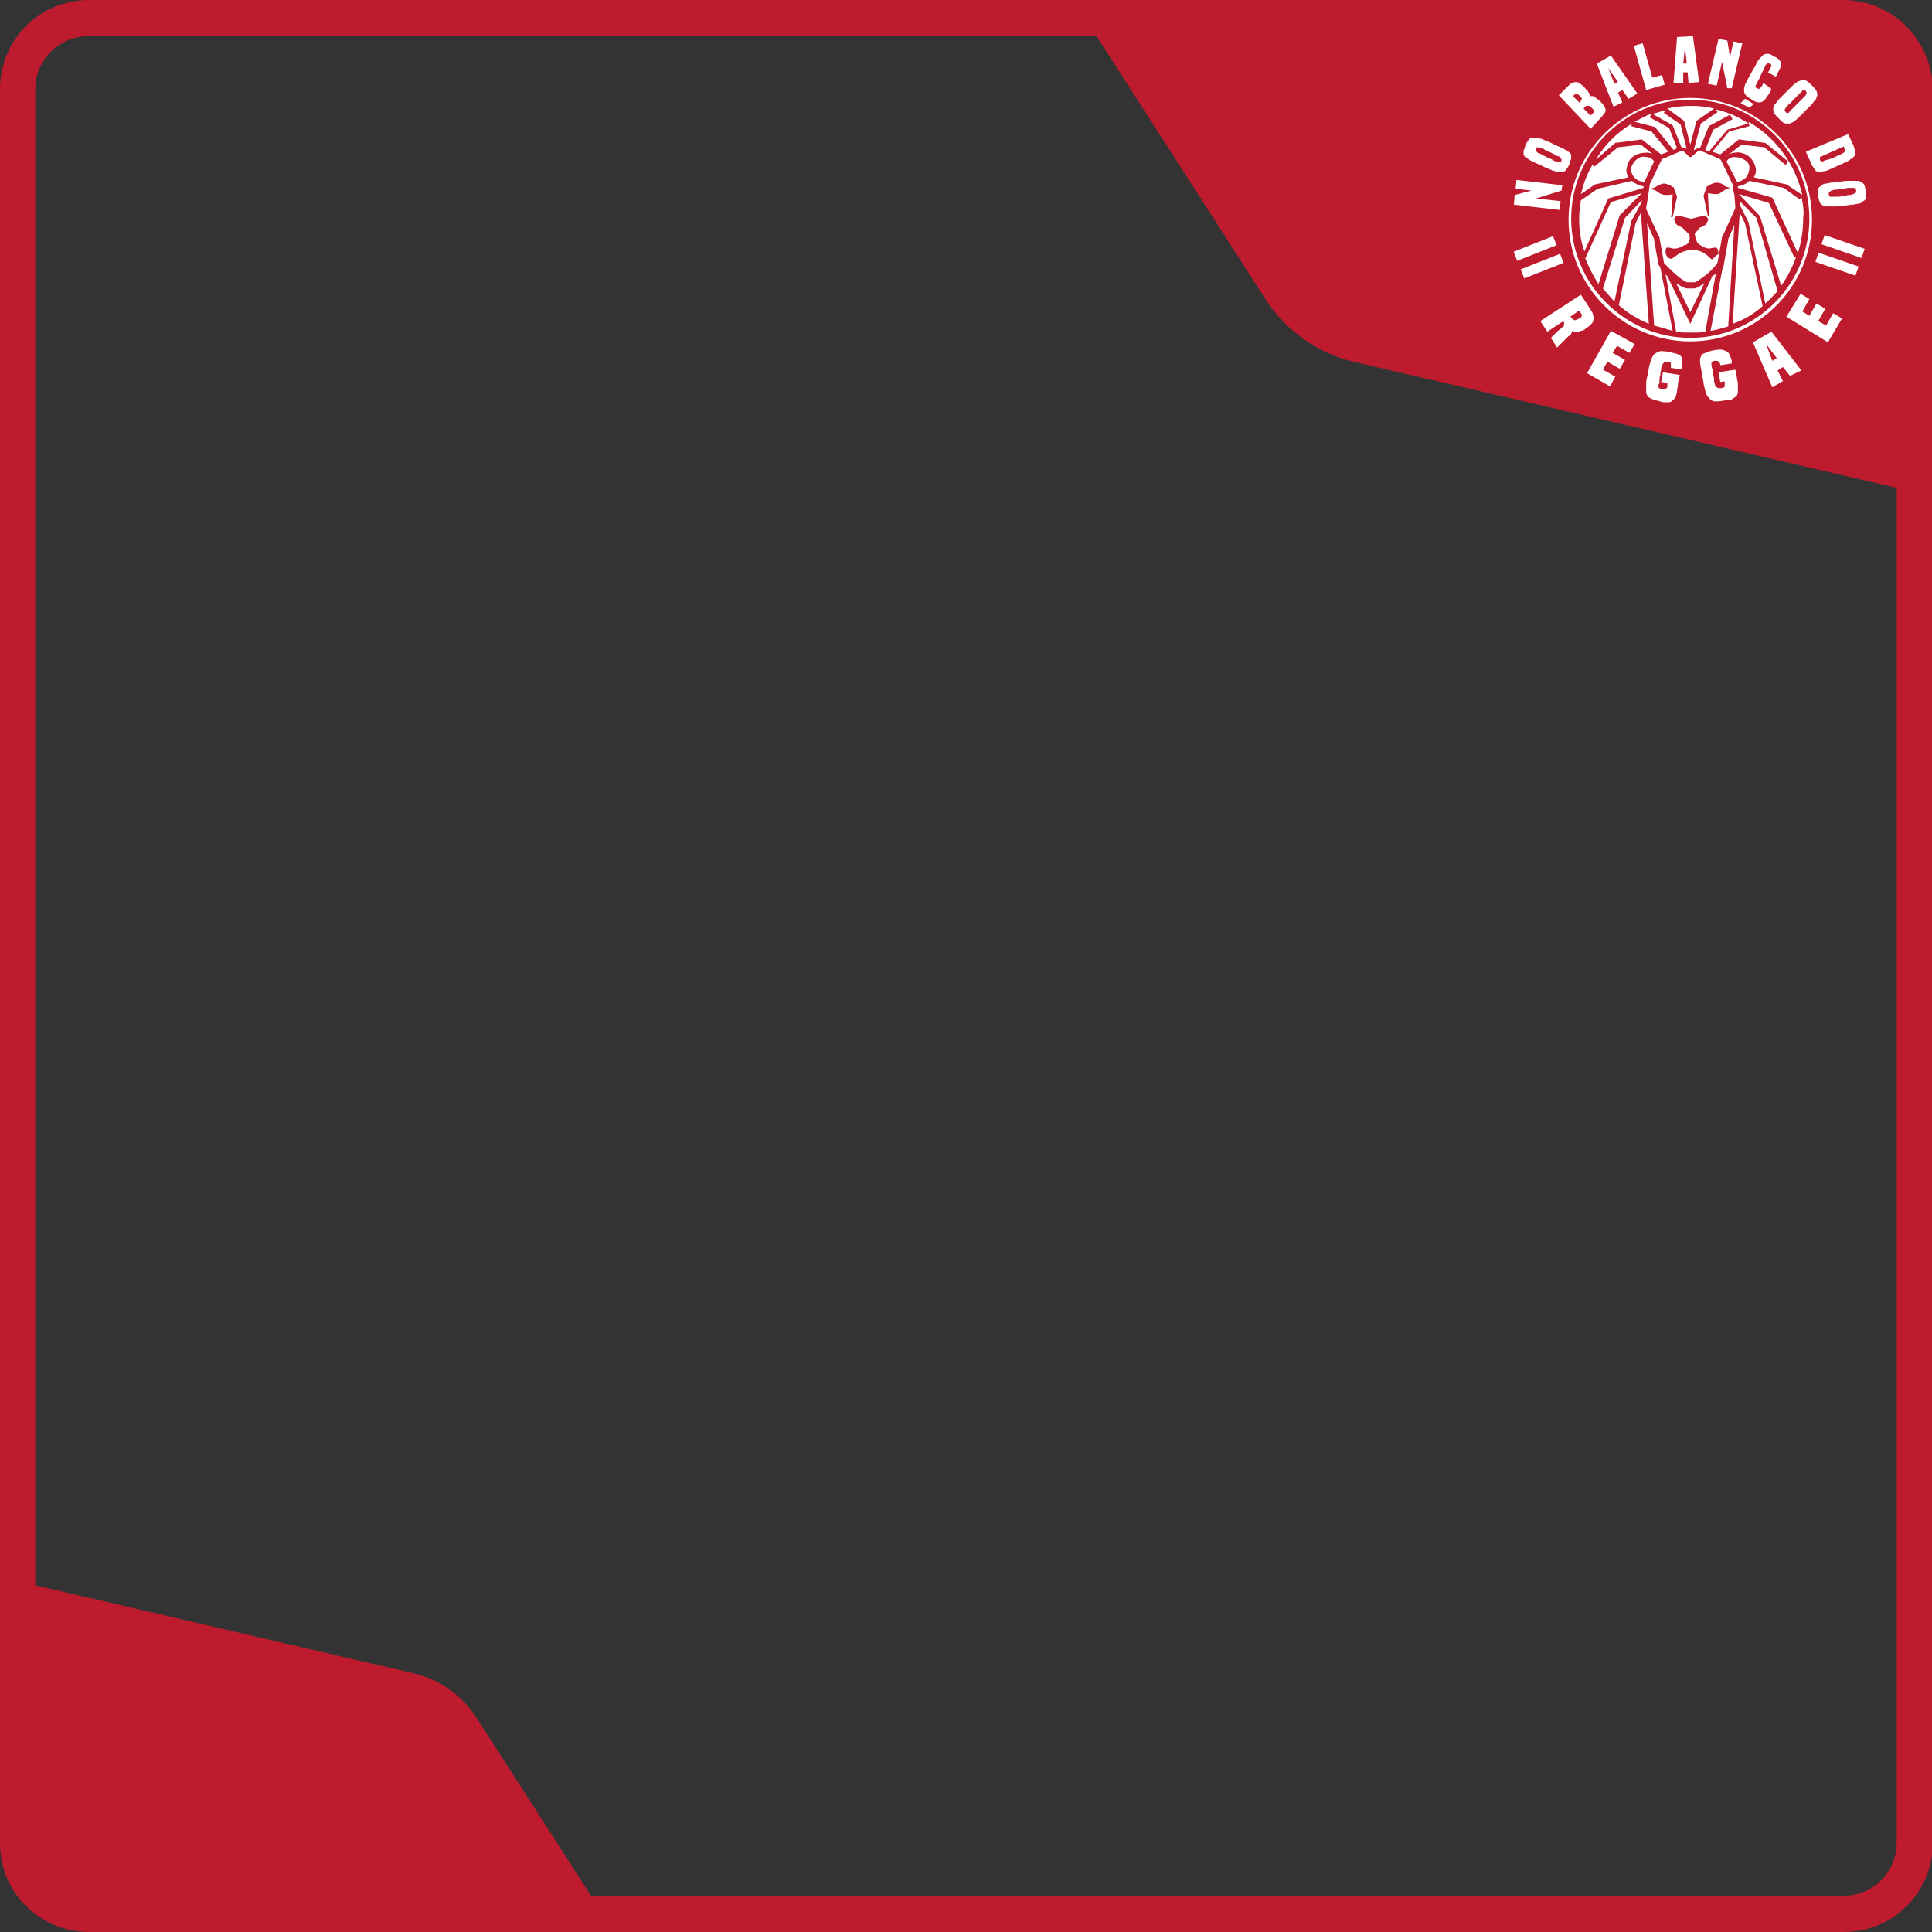 <?xml version="1.0" encoding="utf-8"?>
<!-- Generator: Adobe Illustrator 24.0.1, SVG Export Plug-In . SVG Version: 6.00 Build 0)  -->
<svg version="1.1" id="Camada_1" xmlns="http://www.w3.org/2000/svg" xmlns:xlink="http://www.w3.org/1999/xlink" x="0px" y="0px"
	 viewBox="0 0 219 219" style="enable-background:new 0 0 219 219;" xml:space="preserve">
<rect x="0" y="0" width="219" height="219" fill="#333333" stroke="none"/>
<style type="text/css">
	.st0{fill:#BE1B2E;}
	.st1{fill:#FFFFFF;}
</style>
<path class="st0" d="M208.9,0H10.1C4.5,0,0,4.5,0,10.1V209c0,5.5,4.5,10,10.1,10H209c5.6,0,10.1-4.5,10.1-10.1V10.1
	C219,4.5,214.5,0,208.9,0z M215,208.9c0,3.3-2.7,6-6,6h-142l-13-20.2c-1.6-2.5-4.1-4.3-7-5L4,179.7V10.1c0-3.3,2.7-6,6-6h114.3
	l19.2,29.9c2.3,3.5,5.8,6,9.9,7L215,55.3L215,208.9L215,208.9z"/>
<g>
	<g id="XMLID_125_">
		
			<rect x="206.6" y="27.4" transform="matrix(0.945 0.326 -0.326 0.945 20.526 -66.603)" class="st1" width="4.8" height="1.1"/>
	</g>
	<g id="XMLID_124_">
		
			<rect x="205.9" y="29.4" transform="matrix(0.945 0.326 -0.326 0.945 21.152 -66.263)" class="st1" width="4.8" height="1.1"/>
	</g>
	<g id="XMLID_123_">
		<rect x="171.6" y="27.6" transform="matrix(0.93 -0.368 0.368 0.93 1.832 66.017)" class="st1" width="4.8" height="1.1"/>
	</g>
	<g id="XMLID_122_">
		
			<rect x="172.4" y="29.6" transform="matrix(0.93 -0.368 0.368 0.93 1.151 66.449)" class="st1" width="4.8" height="1.1"/>
	</g>
	<g>
		<path class="st1" d="M191.6,38.7c-7.6,0-13.8-6.2-13.8-13.8c0-7.6,6.2-13.8,13.8-13.8c7.6,0,13.8,6.2,13.8,13.8
			C205.4,32.5,199.2,38.7,191.6,38.7z M191.6,11.3c-7.5,0-13.5,6.1-13.5,13.5s6.1,13.5,13.5,13.5c7.5,0,13.5-6.1,13.5-13.5
			S199.1,11.3,191.6,11.3z"/>
	</g>
	<g>
		<g>
			<path class="st1" d="M194.5,12.4l0.2,0.3l-1.9,1.3L192,17l0.1,0c0.2-0.2,0.4-0.2,0.6-0.2l1-2.5l2.4-1.3l0.3,0.5l-2.2,1.2
				l-0.9,2.3l0.4,0.2l2.1-2.5l2.4-0.7C197,13.2,195.8,12.7,194.5,12.4z"/>
		</g>
		<g>
			<path class="st1" d="M189.6,14.2l1,2.5c0.2,0,0.4,0,0.6,0.2l-0.7-2.8l-1.9-1.3l0.2-0.3c-0.5,0.1-1,0.3-1.5,0.4L189.6,14.2z"/>
		</g>
		<g>
			<path class="st1" d="M187.6,14.4l2.1,2.6l0.4-0.2l-0.9-2.3l-2.2-1.2l0.2-0.4c-0.7,0.2-1.3,0.6-1.9,0.9L187.6,14.4z"/>
		</g>
		<g>
			<path class="st1" d="M186,24.1l-0.6,1.2l-1.9,9.3c1,0.9,2.2,1.6,3.4,2.1L186,24.1z"/>
		</g>
		<g>
			<path class="st1" d="M183.6,24.4l2.5-2.5l-3.5,1l-2.9,6.4c0.4,1,0.9,2,1.5,2.9L183.6,24.4z"/>
		</g>
		<g>
			<path class="st1" d="M180.8,20.9l3.8-0.8c-0.2-0.3-0.3-0.7-0.2-1.1c0.1-0.5,0.3-1,0.8-1.3c0.4-0.3,1-0.4,1.5-0.4
				c0.3,0,0.6,0.1,0.8,0.3l-1.5-1.2l-2.6,0.3l-2.7,2.2l-0.2-0.2c-0.6,1-1,2.1-1.3,3.3L180.8,20.9z"/>
		</g>
		<g>
			<polygon class="st1" points="191.7,24.8 191.7,24.8 191.7,24.8 191.7,24.8 191.7,24.8 			"/>
		</g>
		<g>
			<path class="st1" d="M199.1,24.7l-1.9-1.9l0,0.4l1,2l0,0l1.9,9.2c0.5-0.4,0.9-0.9,1.4-1.4L199.1,24.7z"/>
		</g>
		<g>
			<path class="st1" d="M198,20c0.2-0.3,0.3-0.7,0.3-1c0-0.4-0.2-0.7-0.6-0.9c-0.3-0.2-0.7-0.3-1.1-0.3c-0.4,0-0.7,0.2-0.9,0.5
				l1.2,2.3c0.1,0,0.1,0,0.2,0C197.4,20.5,197.8,20.3,198,20z"/>
		</g>
		<g>
			<path class="st1" d="M193.2,32.1c-0.3,0.2-0.6,0.4-0.8,0.5c-0.1,0-0.2,0.1-0.4,0.1h-0.7c-0.1,0-0.2,0-0.4-0.1
				c-0.3-0.1-0.6-0.3-0.9-0.5l1.6,3.3L193.2,32.1z"/>
		</g>
		<g>
			<path class="st1" d="M186.6,17.8c-0.4-0.1-0.8,0-1.1,0.3c-0.3,0.2-0.5,0.6-0.6,0.9c-0.1,0.8,0.5,1.5,1.3,1.6c0.1,0,0.1,0,0.2,0
				l1.1-2.3C187.3,18,187,17.8,186.6,17.8z"/>
		</g>
		<g>
			<path class="st1" d="M196.6,22.1L196.6,22.1L196.6,22.1l-0.1-0.4l0,0l0,0l-0.1-0.7c0,0,0-0.1,0-0.1l-1.3-2.7
				c0-0.1-0.1-0.1-0.2-0.2l-2.1-0.9c-0.1-0.1-0.3,0-0.4,0.1l-0.7,0.6h-0.2l-0.1-0.1l0,0l0,0l-0.5-0.5c-0.1-0.1-0.2-0.1-0.2-0.1
				c0,0-0.1,0-0.1,0l-2.1,0.9c-0.1,0-0.1,0.1-0.2,0.2l-1.3,2.7c0,0,0,0.1,0,0.1l-0.3,2l0,0l0,0l-0.1,0.5c0,0.1,0,0.1,0,0.2l0,0l0,0
				l0,0l1.4,3c0,0.1,0.1,0.1,0.1,0.2l0.5,2.8c0,0.1,0,0.1,0.1,0.2c0,0,0,0,0,0l0,0l0,0c0.4,0.4,1.5,1.6,2.5,2.1c0,0,0.1,0,0.1,0h0.7
				c0.1,0,0.1,0,0.1,0c0.5-0.2,1.1-0.7,1.6-1.1l0,0l0,0c0.4-0.4,0.8-0.8,0.9-1c0,0,0.1-0.1,0.1-0.2l0.5-2.8c0-0.1,0-0.1,0.1-0.2
				l1.4-3.1c0-0.1,0-0.1,0-0.2L196.6,22.1z M188.1,21.9c-0.3-0.3-0.7-0.4-0.7-0.4l-0.3-0.1l0.3-0.1c0.1,0,0.3-0.1,0.4-0.2
				c0.2-0.1,0.5-0.3,0.9-0.3c0.5,0.1,0.8,0.3,0.9,0.4l0.1,0l0.4,1.1l-0.5,2.3l-0.1,0l0,0l0,0l-0.1,0l0.1-0.4l0.1-2.2
				c-0.2,0.1-0.5,0.1-0.8,0.1C188.6,22.1,188.3,22,188.1,21.9z M194.4,29.1L194.4,29.1c-0.1,0.1-0.2,0.2-0.3,0.3c0,0,0,0,0,0
				c-0.1,0-0.2-0.1-0.3-0.2c-0.8-0.8-1.8-1.1-2.9-0.7c-0.4,0.1-0.8,0.4-1.2,0.7c-0.1,0.1-0.3,0.2-0.4,0.1c-0.1,0-0.2-0.1-0.3-0.2
				c-0.1-0.1-0.2-0.3-0.2-0.5c0-0.2,0-0.4,0.1-0.5c0.1-0.1,0.3,0,0.5,0l0,0c0.2,0.1,0.7,0.2,1.5-0.3c0,0,0,0,0.1,0
				c0.5-0.2,0.6-0.6,0.5-1.2l-0.7-0.7c0,0-0.1-0.1-0.1-0.1l-0.6-0.3c-0.1-0.1-0.2-0.2-0.2-0.3l-0.1-0.2c-0.1-0.2,0.1-0.5,0.3-0.5
				l0.1,0c0.1,0,0.2,0,0.3,0l1.2,0.3l1.2-0.3c0.1,0,0.2,0,0.3,0l0.1,0c0.2,0.1,0.4,0.3,0.3,0.5l-0.1,0.2c0,0.1-0.1,0.2-0.2,0.3
				l-0.6,0.3c0,0-0.1,0-0.1,0.1l-0.5,0.6c0.1,0.5,0.2,1,0.5,1.2l0,0c0.5,0.3,0.9,0.6,1.5,0.4c0,0,0,0,0.1,0c0.1,0,0.2-0.1,0.4,0
				c0.1,0.1,0.2,0.3,0.2,0.7C194.6,28.9,194.5,29,194.4,29.1z M195.8,21.4c0,0-0.3,0.1-0.7,0.4c-0.2,0.2-0.4,0.2-0.7,0.2
				c-0.3,0-0.6-0.1-0.8-0.1l0.1,2.2l0.1,0.4l-0.1,0l0,0l0,0l-0.1,0l-0.5-2.3l0.4-1.1l0.1,0c0.1-0.1,0.4-0.3,0.9-0.4
				c0.4,0,0.7,0.1,0.9,0.3c0.1,0.1,0.3,0.2,0.4,0.2l0.3,0.1L195.8,21.4z"/>
		</g>
		<g>
			<path class="st1" d="M183.1,16.2l3-0.4l2.2,1.7l0.8-0.3l-1.9-2.3l-2.3-0.6l0.1-0.3c-1.7,1-3.1,2.4-4.1,4.1L183.1,16.2z"/>
		</g>
		<g>
			<path class="st1" d="M182.3,22.5l4-1.2l0-0.2c0,0-0.1,0-0.1,0c-0.5-0.1-0.9-0.3-1.2-0.6l-3.9,0.9l-1.9,1.3
				c-0.1,0.7-0.2,1.4-0.2,2.1c0,1.3,0.2,2.6,0.6,3.7L182.3,22.5z"/>
		</g>
		<g>
			<path class="st1" d="M194.5,31c-0.1,0.1-0.2,0.2-0.4,0.3l-2.5,5.4l-2.6-5.4c-0.1-0.1-0.2-0.2-0.2-0.2l1.2,6.5
				c0.5,0.1,1.1,0.1,1.7,0.1c0.5,0,1.1,0,1.6-0.1L194.5,31z"/>
		</g>
		<g>
			<path class="st1" d="M184.9,25.1l1.2-2.2l0-0.2l-1.9,2l-2.5,8c0.4,0.5,0.9,1,1.3,1.5L184.9,25.1z"/>
		</g>
		<g>
			<path class="st1" d="M190.9,13.7l0.7,2.7l0.7-2.7l2-1.4c-0.8-0.2-1.7-0.3-2.6-0.3c-0.9,0-1.9,0.1-2.7,0.3L190.9,13.7z"/>
		</g>
		<g>
			<path class="st1" d="M204.2,22.3l-0.2,0.3l-1.8-1.3l-3.9-0.8c-0.3,0.3-0.7,0.5-1.2,0.6c0,0-0.1,0-0.1,0l0,0.2l3.9,1.1l2.9,6.3
				c0.4-1.3,0.6-2.6,0.6-4C204.5,24,204.4,23.2,204.2,22.3z"/>
		</g>
		<g>
			<path class="st1" d="M199.8,34.7l-2-9.4l-0.6-1.2l0,0.1l0,0l-0.8,12.5C197.6,36.3,198.8,35.6,199.8,34.7z"/>
		</g>
		<g>
			<path class="st1" d="M198.3,14.3l-2.3,0.6l-1.9,2.3l0.9,0.3l2.1-1.7l3,0.4l2.6,2.1l-0.3,0.4l-2.4-2l-2.6-0.3l-1.8,1.4
				c0,0,0,0,0,0c0.3-0.3,0.7-0.5,1.1-0.5c0.5-0.1,1.1,0.1,1.5,0.4c0.4,0.3,0.7,0.8,0.8,1.3c0.1,0.4,0,0.8-0.2,1.1l3.7,0.8l1.8,1.2
				c-0.8-3.5-3-6.5-6.1-8.3L198.3,14.3z"/>
		</g>
		<g>
			<path class="st1" d="M196.6,25.5l-0.7,1.6c0,0,0,0.1,0,0.1l-0.5,2.8c0,0.1,0,0.2-0.1,0.2l-1.4,7.3c0.7-0.1,1.3-0.3,2-0.5
				L196.6,25.5z"/>
		</g>
		<g>
			<path class="st1" d="M188.2,30.3c-0.1-0.1-0.1-0.2-0.2-0.3l-0.5-2.8c0,0,0-0.1,0-0.1l-0.8-1.8l0.8,11.6c0.7,0.2,1.4,0.4,2.1,0.6
				L188.2,30.3z"/>
		</g>
		<g>
			<path class="st1" d="M203.4,29.2l-2.9-6.2l-3.4-1l2.4,2.5l0,0l2.4,7.9c0.7-1,1.3-2.1,1.7-3.3L203.4,29.2z"/>
		</g>
	</g>
	<g>
		<g>
			<path class="st1" d="M175.8,38.3c0,0,0.1-0.1,0.1-0.1c0,0,0.1-0.1,0.2-0.2c0.1-0.1,0.2-0.2,0.3-0.3c0.1-0.1,0.3-0.3,0.6-0.5
				c0.1-0.1,0.2-0.2,0.2-0.2c0.1-0.1,0.1-0.1,0.1-0.2c0,0,0-0.1,0-0.1c0,0,0-0.1,0-0.1l-0.1-0.2l-1.8,1.2l-0.8-1.2l4.6-3l1.1,1.7
				c0.2,0.3,0.3,0.5,0.3,0.7c0.1,0.2,0.1,0.4,0,0.5c0,0.2-0.1,0.3-0.3,0.5c-0.1,0.1-0.3,0.3-0.5,0.4c-0.2,0.2-0.4,0.3-0.6,0.3
				c-0.2,0.1-0.3,0.1-0.4,0.1c-0.1,0-0.2,0-0.3,0c-0.1,0-0.2-0.1-0.3-0.1l0,0c0,0,0,0.1,0,0.1c0,0,0,0.1-0.1,0.2
				c0,0.1-0.1,0.2-0.3,0.3c-0.1,0.1-0.3,0.3-0.5,0.5c-0.2,0.2-0.3,0.3-0.4,0.4c-0.1,0.1-0.2,0.2-0.2,0.2c-0.1,0.1-0.1,0.1-0.1,0.1
				c0,0-0.1,0.1-0.1,0.1l0,0L175.8,38.3z M178.2,36.1c0.1,0.1,0.2,0.2,0.3,0.2s0.3-0.1,0.5-0.2c0.2-0.1,0.3-0.2,0.3-0.3
				c0-0.1,0-0.2-0.1-0.3l-0.2-0.3l-1,0.7L178.2,36.1z"/>
		</g>
		<g>
			<path class="st1" d="M179.9,42.3l2.7-4.8l2.7,1.5l-0.6,1l-1.4-0.8l-0.5,0.8l1.4,0.8l-0.6,1l-1.4-0.8l-0.5,0.9l1.4,0.8l-0.6,1.1
				L179.9,42.3z"/>
		</g>
		<g>
			<path class="st1" d="M189,43.4l-0.7-0.1l0.2-1.1l1.9,0.3c0,0.1,0,0.2-0.1,0.4c0,0.2-0.1,0.4-0.1,0.7c0,0.3-0.1,0.5-0.1,0.7
				c0,0.2-0.1,0.4-0.1,0.5c0,0.1-0.1,0.2-0.1,0.3c-0.1,0.1-0.1,0.1-0.2,0.2c-0.1,0.1-0.2,0.1-0.2,0.2c-0.1,0-0.2,0.1-0.3,0.1
				c-0.1,0-0.3,0-0.4,0c-0.2,0-0.4,0-0.6-0.1c-0.4-0.1-0.8-0.2-1-0.3c-0.2-0.1-0.4-0.2-0.5-0.4c0-0.1-0.1-0.2-0.1-0.3
				c0-0.1,0-0.2,0-0.4c0-0.2,0-0.4,0-0.7c0-0.3,0.1-0.6,0.2-1.1c0.1-0.4,0.1-0.8,0.2-1c0.1-0.3,0.1-0.5,0.2-0.6
				c0.1-0.2,0.1-0.3,0.2-0.4c0.1-0.1,0.1-0.2,0.2-0.2c0.1-0.1,0.3-0.2,0.6-0.3c0.2,0,0.6,0,1,0.1c0.5,0.1,0.9,0.2,1.1,0.3
				c0.2,0.1,0.4,0.3,0.4,0.6c0,0.2,0,0.5,0,0.8c0,0.1,0,0.1,0,0.2c0,0,0,0.1,0,0.1l-1.3-0.2c0,0,0,0,0,0c0,0,0,0,0,0
				c0-0.1,0-0.2,0-0.3c0-0.1,0-0.1,0-0.2c0-0.1-0.1-0.2-0.4-0.2c-0.1,0-0.2,0-0.3,0c-0.1,0-0.1,0-0.1,0.1c0,0,0,0.1-0.1,0.1
				c0,0,0,0.1-0.1,0.2c0,0.1-0.1,0.2-0.1,0.4c0,0.2-0.1,0.4-0.1,0.7c-0.1,0.3-0.1,0.6-0.1,0.7c0,0.2,0,0.3-0.1,0.4
				c0,0.1,0,0.2,0,0.2c0,0,0,0.1,0,0.1c0,0.1,0.2,0.2,0.4,0.2c0.1,0,0.2,0,0.3,0c0.1,0,0.1,0,0.2-0.1c0,0,0,0,0.1-0.1
				c0,0,0-0.1,0-0.1c0,0,0-0.1,0-0.2c0-0.1,0-0.2,0-0.3L189,43.4z"/>
		</g>
		<g>
			<path class="st1" d="M195.7,43.2l-0.7,0.1l-0.2-1.1l1.9-0.3c0,0.1,0.1,0.2,0.1,0.4c0,0.2,0.1,0.4,0.1,0.7
				c0.1,0.3,0.1,0.5,0.1,0.7c0,0.2,0,0.4,0,0.5c0,0.1,0,0.2,0,0.3c0,0.1-0.1,0.2-0.1,0.3c0,0.1-0.1,0.2-0.2,0.2
				c-0.1,0.1-0.2,0.1-0.3,0.2c-0.1,0.1-0.2,0.1-0.4,0.1c-0.2,0-0.3,0.1-0.6,0.1c-0.4,0.1-0.8,0.1-1,0.1c-0.2,0-0.4-0.1-0.6-0.3
				c-0.1-0.1-0.1-0.2-0.2-0.2c-0.1-0.1-0.1-0.2-0.2-0.4c-0.1-0.2-0.1-0.4-0.2-0.7c-0.1-0.3-0.1-0.6-0.2-1.1c-0.1-0.4-0.1-0.8-0.2-1
				c0-0.3-0.1-0.5-0.1-0.7c0-0.2,0-0.3,0-0.4c0-0.1,0.1-0.2,0.1-0.3c0.1-0.2,0.2-0.3,0.5-0.4c0.2-0.1,0.5-0.2,1-0.3
				c0.5-0.1,0.9-0.1,1.1,0c0.3,0.1,0.5,0.2,0.6,0.4c0.1,0.2,0.2,0.4,0.3,0.8c0,0.1,0,0.1,0,0.2c0,0,0,0.1,0,0.1l-1.3,0.2
				c0,0,0,0,0,0c0,0,0,0,0,0c0-0.1,0-0.2-0.1-0.3c0-0.1,0-0.1-0.1-0.1c0-0.1-0.2-0.1-0.4-0.1c-0.1,0-0.2,0-0.3,0.1
				c-0.1,0-0.1,0.1-0.1,0.1c0,0,0,0.1,0,0.1c0,0.1,0,0.1,0,0.2c0,0.1,0,0.2,0.1,0.4c0,0.2,0.1,0.4,0.1,0.7c0.1,0.3,0.1,0.6,0.1,0.7
				c0,0.2,0.1,0.3,0.1,0.4c0,0.1,0,0.2,0.1,0.2c0,0,0,0.1,0.1,0.1c0.1,0.1,0.2,0.1,0.5,0.1c0.1,0,0.2,0,0.3-0.1
				c0.1,0,0.1-0.1,0.1-0.1c0,0,0-0.1,0-0.1c0,0,0-0.1,0-0.1c0,0,0-0.1,0-0.2c0-0.1,0-0.2,0-0.3L195.7,43.2z"/>
		</g>
		<g>
			<path class="st1" d="M202.9,42.6l-0.8-1l-0.6,0.4l0.6,1.2l-1.2,0.7l-2.2-5.1l2.1-1.2l3.4,4.4L202.9,42.6z M200.2,39L200.2,39
				l0.7,1.9l0.5-0.3L200.2,39z"/>
		</g>
		<g>
			<path class="st1" d="M207.2,38.8l-4.7-2.9l1.6-2.6l1,0.6l-0.8,1.4l0.8,0.5l0.8-1.4l1,0.6l-0.8,1.4l0.9,0.5l0.8-1.4l1,0.6
				L207.2,38.8z"/>
		</g>
	</g>
	<g>
		<g>
			<path class="st1" d="M177,21.6l-2.9,0.9l0,0l2.8,0.3l-0.1,1l-5.2-0.6l0.1-1.1l1.9-0.5l0,0l-1.8-0.2l0.1-1l5.2,0.6L177,21.6z"/>
		</g>
		<g>
			<path class="st1" d="M178,17.4c0.1,0.1,0.1,0.1,0.1,0.2c0,0.1,0,0.2,0,0.3c0,0.1,0,0.2-0.1,0.3c0,0.1-0.1,0.3-0.1,0.4
				c-0.1,0.3-0.3,0.5-0.4,0.7c-0.1,0.1-0.3,0.2-0.5,0.2c-0.1,0-0.2,0-0.3,0c-0.1,0-0.2,0-0.4-0.1c-0.2,0-0.4-0.1-0.6-0.2
				c-0.2-0.1-0.6-0.2-0.9-0.4c-0.4-0.2-0.7-0.3-0.9-0.4c-0.2-0.1-0.4-0.2-0.6-0.3c-0.1-0.1-0.2-0.2-0.3-0.2
				c-0.1-0.1-0.1-0.1-0.2-0.2c-0.1-0.1-0.1-0.1-0.1-0.2c0-0.1,0-0.2,0-0.3c0-0.1,0-0.2,0.1-0.3c0-0.1,0.1-0.3,0.1-0.4
				c0.1-0.3,0.3-0.5,0.4-0.7c0.1-0.1,0.3-0.2,0.5-0.2c0.1,0,0.2,0,0.3,0c0.1,0,0.2,0,0.4,0.1c0.2,0,0.4,0.1,0.6,0.2
				c0.2,0.1,0.6,0.2,0.9,0.4c0.4,0.2,0.7,0.3,0.9,0.4c0.2,0.1,0.4,0.2,0.6,0.3c0.1,0.1,0.2,0.2,0.3,0.2
				C177.9,17.3,178,17.4,178,17.4z M176.9,17.9c0,0-0.1,0-0.1-0.1c0,0-0.1-0.1-0.2-0.1c-0.1,0-0.2-0.1-0.4-0.2
				c-0.2-0.1-0.4-0.2-0.6-0.3c-0.3-0.1-0.5-0.2-0.6-0.3c-0.2-0.1-0.3-0.1-0.4-0.1c-0.1,0-0.2-0.1-0.2-0.1c-0.1,0-0.1,0-0.1,0
				c0,0-0.1,0-0.1,0c0,0-0.1,0.1-0.1,0.2c0,0.1,0,0.1,0,0.2c0,0,0,0.1,0.1,0.1c0,0,0.1,0.1,0.1,0.1c0,0,0.1,0.1,0.2,0.1
				c0.1,0,0.2,0.1,0.4,0.2c0.2,0.1,0.4,0.2,0.6,0.3c0.3,0.1,0.5,0.2,0.6,0.3c0.2,0.1,0.3,0.1,0.4,0.1c0.1,0,0.2,0.1,0.2,0.1
				c0,0,0.1,0,0.1,0c0,0,0.1,0,0.1,0c0,0,0.1-0.1,0.1-0.2c0-0.1,0-0.1,0-0.2C176.9,18,176.9,18,176.9,17.9z"/>
		</g>
		<g>
			<path class="st1" d="M180.3,14.6l-3.6-3.8l1.1-1.1c0.2-0.2,0.3-0.3,0.5-0.3c0.1-0.1,0.3-0.1,0.4-0.1c0.1,0,0.3,0.1,0.4,0.2
				c0.2,0.1,0.3,0.2,0.5,0.4c0.1,0.1,0.2,0.3,0.3,0.3c0.1,0.1,0.1,0.2,0.2,0.3c0,0.1,0.1,0.1,0.1,0.2c0,0.1,0,0.1,0,0.2l0,0
				c0.1,0,0.1,0,0.2,0c0.1,0,0.1,0,0.2,0c0.1,0,0.2,0.1,0.3,0.2c0.1,0.1,0.3,0.2,0.5,0.4c0.2,0.2,0.3,0.3,0.4,0.5
				c0.1,0.2,0.2,0.3,0.2,0.4c0,0.1,0,0.3-0.1,0.4c-0.1,0.1-0.2,0.3-0.4,0.5L180.3,14.6z M179.2,11.4c0.1-0.1,0.1-0.2,0.1-0.2
				c0-0.1-0.1-0.2-0.3-0.4c-0.1-0.1-0.3-0.2-0.3-0.2c-0.1,0-0.2,0-0.2,0.1l-0.2,0.2l0.8,0.8L179.2,11.4z M180.6,12.8
				c0.1-0.1,0.1-0.2,0.1-0.2c0-0.1-0.1-0.2-0.2-0.3c-0.2-0.2-0.3-0.3-0.4-0.3c-0.1,0-0.2,0-0.3,0l-0.3,0.3l0.8,0.8L180.6,12.8z"/>
		</g>
		<g>
			<path class="st1" d="M184.6,11.2l-0.7-1l-0.5,0.3l0.5,1.1l-1,0.5L181,7.2l1.6-0.9l3,4.3L184.6,11.2z M182.3,7.7L182.3,7.7
				l0.7,1.8l0.4-0.2L182.3,7.7z"/>
		</g>
		<g>
			<path class="st1" d="M186.6,10.2l-1.4-5l1-0.3l1.1,3.9l1.1-0.3l0.3,1.1L186.6,10.2z"/>
		</g>
		<g>
			<path class="st1" d="M191.4,9.4l-0.1-1.2l-0.5,0l0,1.2l-1.1,0l0.4-5.2l1.8-0.1l0.7,5.2L191.4,9.4z M191,5.3L191,5.3l-0.2,1.9
				l0.4,0L191,5.3z"/>
		</g>
		<g>
			<path class="st1" d="M195.8,10l-0.6-3l0,0l-0.6,2.7l-1-0.2l1.2-5.1l1,0.2l0.3,1.9l0,0l0.4-1.8l1,0.2l-1.2,5.1L195.8,10z"/>
		</g>
		<g>
			<polygon class="st1" points="197.3,11.7 197.8,11.2 198.8,11.8 198.3,12.2 			"/>
		</g>
		<g>
			<path class="st1" d="M200.8,10.1c-0.1,0.2-0.1,0.3-0.2,0.4c-0.1,0.2-0.3,0.4-0.4,0.6c-0.1,0.2-0.3,0.3-0.4,0.4
				c-0.1,0.1-0.3,0.1-0.5,0.1c-0.2,0-0.4-0.1-0.7-0.3c-0.3-0.2-0.5-0.3-0.7-0.5c-0.1-0.1-0.2-0.3-0.2-0.5c0-0.1,0-0.2,0-0.3
				c0-0.1,0.1-0.2,0.1-0.4c0.1-0.2,0.2-0.4,0.3-0.6c0.1-0.2,0.3-0.5,0.5-0.9c0.2-0.4,0.4-0.6,0.5-0.9c0.1-0.2,0.2-0.4,0.3-0.5
				c0.1-0.1,0.2-0.2,0.3-0.3c0.1-0.1,0.1-0.1,0.2-0.2c0.2-0.1,0.3-0.1,0.5-0.1c0.2,0,0.4,0.1,0.7,0.3c0.3,0.1,0.5,0.3,0.6,0.4
				c0.1,0.1,0.2,0.3,0.2,0.4c0,0.2,0,0.3-0.1,0.5c-0.1,0.2-0.2,0.4-0.3,0.6c0,0.1-0.1,0.1-0.1,0.2c0,0.1-0.1,0.1-0.1,0.2l-0.9-0.5
				c0.1-0.1,0.1-0.2,0.2-0.3c0-0.1,0.1-0.2,0.1-0.2c0-0.1,0-0.1,0.1-0.1c0,0,0-0.1,0-0.1c0-0.1,0-0.2-0.2-0.3
				c-0.1,0-0.1-0.1-0.2-0.1c0,0-0.1,0-0.1,0.1c0,0-0.1,0.1-0.1,0.1c0,0-0.1,0.1-0.1,0.2c-0.1,0.1-0.1,0.2-0.2,0.4
				c-0.1,0.2-0.2,0.4-0.3,0.6c-0.1,0.3-0.2,0.5-0.3,0.6c-0.1,0.2-0.1,0.3-0.2,0.4c0,0.1-0.1,0.2-0.1,0.2c0,0,0,0.1,0,0.1
				c0,0,0,0.1,0,0.1c0,0,0.1,0.1,0.2,0.1c0.1,0.1,0.2,0.1,0.3,0c0,0,0.1-0.1,0.1-0.1c0,0,0.1-0.1,0.1-0.1c0-0.1,0.1-0.1,0.1-0.2
				c0-0.1,0.1-0.2,0.1-0.2L200.8,10.1z"/>
		</g>
		<g>
			<path class="st1" d="M202.8,14c-0.1,0-0.2,0-0.3,0c-0.1,0-0.2,0-0.3-0.1c-0.1,0-0.2-0.1-0.3-0.2c-0.1-0.1-0.2-0.2-0.3-0.3
				c-0.2-0.2-0.4-0.4-0.5-0.6s-0.1-0.3-0.1-0.5c0-0.1,0.1-0.2,0.1-0.3c0-0.1,0.1-0.2,0.2-0.3c0.1-0.1,0.2-0.3,0.4-0.5
				c0.2-0.2,0.4-0.4,0.7-0.7c0.3-0.3,0.5-0.5,0.7-0.7c0.2-0.2,0.3-0.3,0.5-0.4c0.1-0.1,0.2-0.2,0.3-0.2c0.1,0,0.2-0.1,0.3-0.1
				c0.1,0,0.2,0,0.3,0c0.1,0,0.2,0,0.3,0.1c0.1,0,0.2,0.1,0.3,0.2c0.1,0.1,0.2,0.2,0.3,0.3c0.2,0.2,0.4,0.4,0.5,0.6
				c0.1,0.2,0.1,0.3,0.1,0.5c0,0.1-0.1,0.2-0.1,0.3c0,0.1-0.1,0.2-0.2,0.3c-0.1,0.1-0.2,0.3-0.4,0.5c-0.2,0.2-0.4,0.4-0.7,0.7
				c-0.3,0.3-0.5,0.5-0.7,0.7c-0.2,0.2-0.3,0.3-0.5,0.4c-0.1,0.1-0.2,0.2-0.3,0.2C203,14,202.9,14,202.8,14z M202.7,12.8
				c0,0,0.1,0,0.1-0.1c0,0,0.1-0.1,0.2-0.2c0.1-0.1,0.2-0.2,0.3-0.3c0.1-0.1,0.3-0.3,0.5-0.5c0.2-0.2,0.4-0.4,0.5-0.5
				c0.1-0.1,0.2-0.2,0.3-0.3c0.1-0.1,0.1-0.1,0.1-0.2c0,0,0-0.1,0.1-0.1c0,0,0-0.1,0-0.1c0,0-0.1-0.1-0.1-0.2
				c-0.1-0.1-0.1-0.1-0.2-0.1c0,0-0.1,0-0.1,0c0,0-0.1,0-0.1,0.1c0,0-0.1,0.1-0.2,0.2c-0.1,0.1-0.2,0.2-0.3,0.3
				c-0.1,0.1-0.3,0.3-0.5,0.5c-0.2,0.2-0.3,0.4-0.5,0.5c-0.1,0.1-0.2,0.2-0.3,0.3c-0.1,0.1-0.1,0.1-0.1,0.2c0,0-0.1,0.1-0.1,0.1
				c0,0,0,0.1,0,0.1c0,0,0.1,0.1,0.1,0.2c0.1,0.1,0.1,0.1,0.2,0.1C202.7,12.8,202.7,12.8,202.7,12.8z"/>
		</g>
		<g>
			<path class="st1" d="M204.7,17.2l4.8-2l0.6,1.3c0.1,0.3,0.2,0.6,0.2,0.7c0,0.2,0,0.4-0.1,0.5c-0.1,0.1-0.1,0.1-0.2,0.2
				c-0.1,0.1-0.2,0.1-0.3,0.2c-0.1,0.1-0.3,0.2-0.5,0.3c-0.2,0.1-0.5,0.2-0.9,0.4c-0.4,0.2-0.7,0.3-0.9,0.4
				c-0.2,0.1-0.4,0.2-0.6,0.2c-0.2,0-0.3,0.1-0.4,0.1c-0.1,0-0.2,0-0.3,0c-0.1,0-0.2,0-0.2-0.1c-0.1,0-0.1-0.1-0.2-0.2
				c-0.1-0.1-0.1-0.2-0.2-0.3c-0.1-0.1-0.1-0.2-0.2-0.4L204.7,17.2z M206.3,18.1c0,0.1,0.1,0.1,0.1,0.2c0,0,0.1,0,0.1,0
				c0,0,0.1,0,0.1,0c0,0,0.1,0,0.2-0.1c0.1,0,0.2-0.1,0.4-0.1c0.2-0.1,0.4-0.1,0.6-0.2c0.2-0.1,0.4-0.2,0.6-0.3
				c0.2-0.1,0.3-0.1,0.4-0.2c0.1,0,0.2-0.1,0.2-0.1c0,0,0.1-0.1,0.1-0.1c0,0,0-0.1,0-0.1c0,0,0-0.1,0-0.2l-0.1-0.3l-2.7,1.2
				L206.3,18.1z"/>
		</g>
		<g>
			<path class="st1" d="M206.7,23.3c-0.1,0-0.2-0.1-0.2-0.1c-0.1-0.1-0.1-0.1-0.2-0.2c0-0.1-0.1-0.2-0.1-0.3c0-0.1-0.1-0.3-0.1-0.4
				c0-0.3,0-0.6,0-0.8c0-0.2,0.1-0.3,0.3-0.4c0.1-0.1,0.2-0.1,0.2-0.2c0.1,0,0.2-0.1,0.4-0.1c0.2,0,0.4-0.1,0.6-0.1
				c0.3,0,0.6-0.1,1-0.1c0.4-0.1,0.7-0.1,1-0.1c0.3,0,0.5,0,0.6,0c0.2,0,0.3,0,0.4,0c0.1,0,0.2,0,0.3,0.1c0.1,0,0.2,0.1,0.2,0.1
				c0.1,0.1,0.1,0.1,0.2,0.2c0,0.1,0.1,0.2,0.1,0.3c0,0.1,0.1,0.3,0.1,0.4c0,0.3,0,0.6,0,0.8c0,0.2-0.1,0.3-0.3,0.4
				c-0.1,0.1-0.2,0.1-0.2,0.2c-0.1,0-0.2,0.1-0.4,0.1c-0.2,0-0.4,0.1-0.6,0.1c-0.3,0-0.6,0.1-1,0.1c-0.4,0.1-0.7,0.1-1,0.1
				c-0.3,0-0.5,0-0.6,0c-0.2,0-0.3,0-0.4,0C206.9,23.4,206.8,23.4,206.7,23.3z M207.5,22.3c0,0,0.1,0,0.1,0c0.1,0,0.1,0,0.2,0
				c0.1,0,0.2,0,0.4,0c0.2,0,0.4,0,0.7-0.1c0.3,0,0.5-0.1,0.7-0.1c0.2,0,0.3,0,0.4-0.1c0.1,0,0.2,0,0.2-0.1c0,0,0.1,0,0.1,0
				c0,0,0.1-0.1,0.1-0.1c0,0,0-0.1,0-0.2c0-0.1,0-0.1-0.1-0.2c0,0-0.1-0.1-0.1-0.1c0,0-0.1,0-0.1,0c-0.1,0-0.1,0-0.2,0
				c-0.1,0-0.2,0-0.4,0c-0.2,0-0.4,0.1-0.7,0.1c-0.3,0-0.5,0.1-0.7,0.1c-0.2,0-0.3,0-0.4,0.1c-0.1,0-0.2,0-0.2,0.1c0,0-0.1,0-0.1,0
				c0,0-0.1,0.1-0.1,0.1c0,0,0,0.1,0,0.2c0,0.1,0,0.1,0.1,0.2C207.4,22.3,207.4,22.3,207.5,22.3z"/>
		</g>
	</g>
</g>
</svg>
